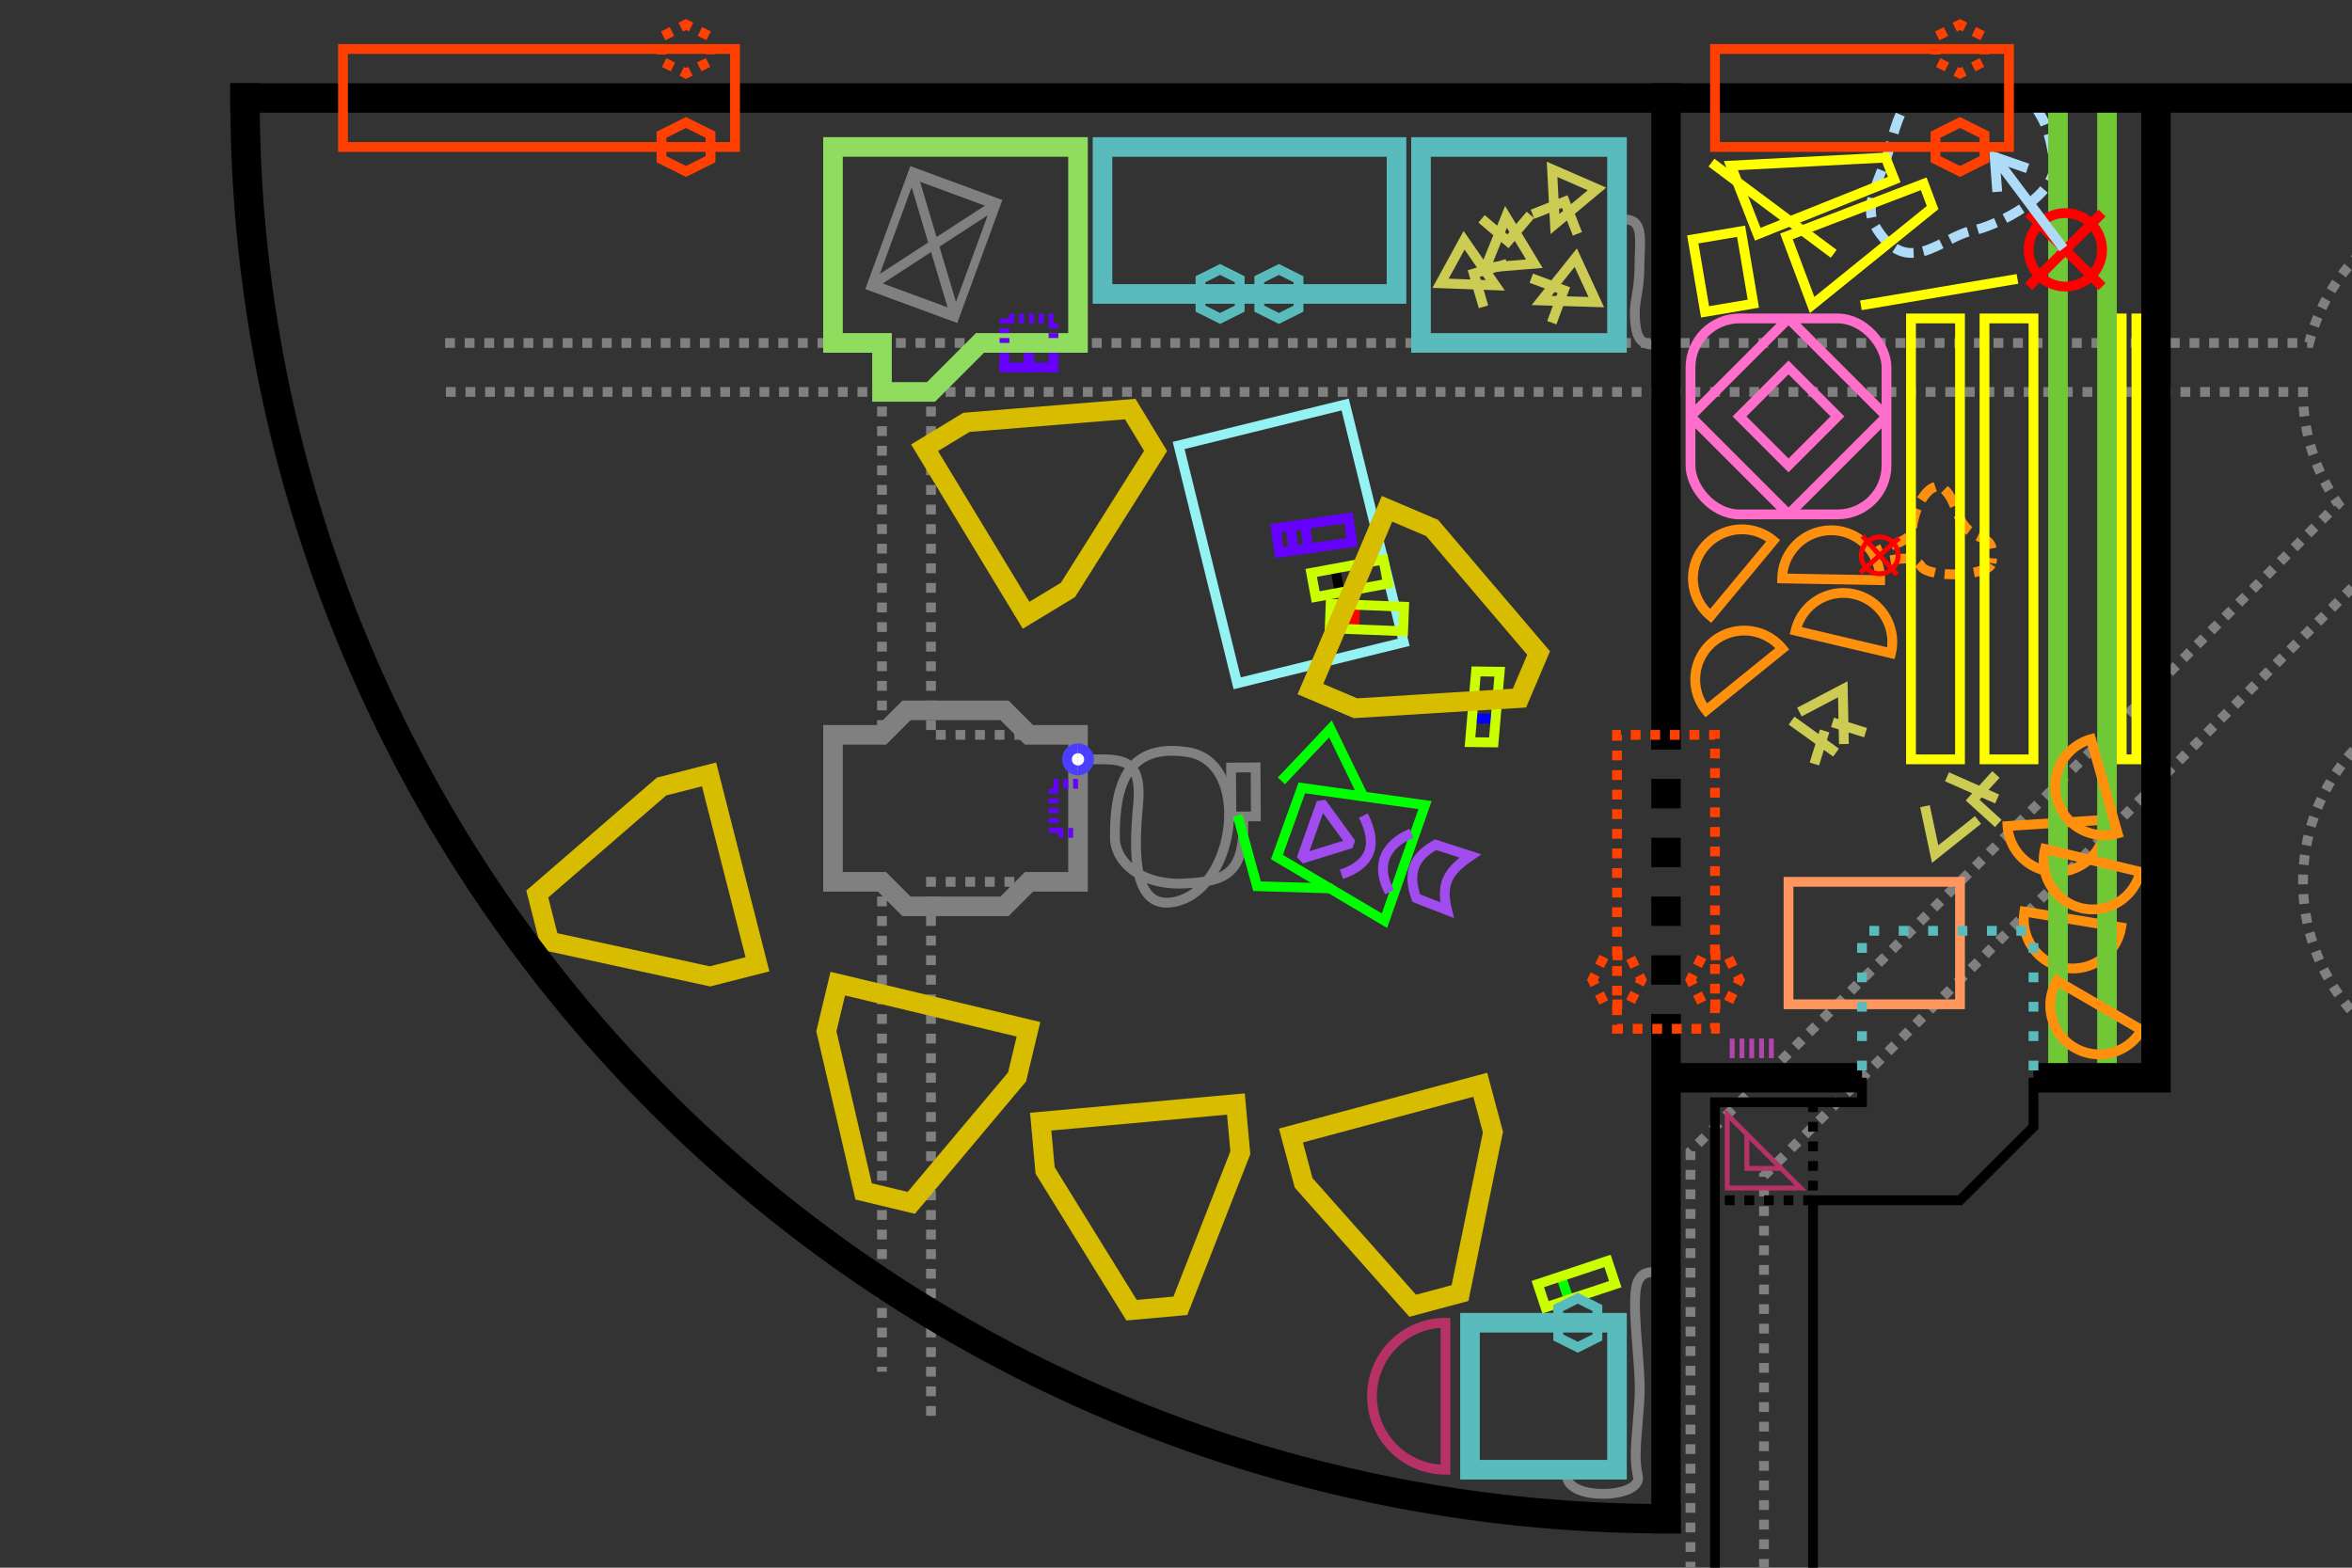 <?xml version="1.0" encoding="UTF-8" standalone="no"?>
<!-- Created with Inkscape (http://www.inkscape.org/) -->

<svg
   xmlns:dc="http://purl.org/dc/elements/1.1/"
   xmlns:cc="http://creativecommons.org/ns#"
   xmlns:rdf="http://www.w3.org/1999/02/22-rdf-syntax-ns#"
   xmlns:svg="http://www.w3.org/2000/svg"
   xmlns="http://www.w3.org/2000/svg"
   xmlns:xlink="http://www.w3.org/1999/xlink"
   xmlns:sodipodi="http://sodipodi.sourceforge.net/DTD/sodipodi-0.dtd"
   xmlns:inkscape="http://www.inkscape.org/namespaces/inkscape"
   width="480"
   height="320"
   id="svg2"
   version="1.1"
   inkscape:version="0.48.0 r9654"
   sodipodi:docname="itnas379.svg"
   inkscape:export-xdpi="90"
   inkscape:export-ydpi="90"
   inkscape:export-filename="itnas379.png">
  <rect width="100%" height="100%" fill="#333333" stroke="none"/>
  <defs
     id="defs4">
    <marker
       inkscape:stockid="Arrow1Mend"
       orient="auto"
       refY="0.0"
       refX="0.0"
       id="Arrow1Mend"
       style="overflow:visible;">
      <path
         id="path4078"
         d="M 0.0,0.0 L 5.0,-5.0 L -12.5,0.0 L 5.0,5.0 L 0.0,0.0 z "
         style="fill-rule:evenodd;stroke:#000000;stroke-width:1.0pt;marker-start:none;"
         transform="scale(0.4) rotate(180) translate(10,0)" />
    </marker>
    <marker
       inkscape:stockid="Arrow2Mstart"
       orient="auto"
       refY="0.0"
       refX="0.0"
       id="Arrow2Mstart"
       style="overflow:visible">
      <path
         id="path4093"
         style="font-size:12.0;fill-rule:evenodd;stroke-width:0.625;stroke-linejoin:round"
         d="M 8.719,4.034 L -2.207,0.016 L 8.719,-4.002 C 6.973,-1.63 6.983,1.616 8.719,4.034 z "
         transform="scale(0.6) translate(0,0)" />
    </marker>
    <inkscape:perspective
       sodipodi:type="inkscape:persp3d"
       inkscape:vp_x="0 : 160 : 1"
       inkscape:vp_y="0 : 1000 : 0"
       inkscape:vp_z="480 : 160 : 1"
       inkscape:persp3d-origin="240 : 106.66667 : 1"
       id="perspective8" />
    <clipPath
       clipPathUnits="userSpaceOnUse"
       id="clipPath7409">
      <rect
         style="color:#000000;fill:none;stroke:#000000;stroke-width:1;stroke-linecap:butt;stroke-linejoin:miter;stroke-miterlimit:4;stroke-opacity:1;stroke-dasharray:none;stroke-dashoffset:0;marker:none;visibility:visible;display:inline;overflow:visible;enable-background:accumulate"
         id="rect7411"
         width="240"
         height="160"
         x="0"
         y="0" />
    </clipPath>
    <clipPath
       clipPathUnits="userSpaceOnUse"
       id="clipPath5495">
      <rect
         style="color:#000000;fill:none;stroke:#000000;stroke-width:1;stroke-linecap:butt;stroke-linejoin:miter;stroke-miterlimit:4;stroke-opacity:1;stroke-dasharray:none;stroke-dashoffset:0;marker:none;visibility:visible;display:inline;overflow:visible;enable-background:accumulate"
         id="rect5497"
         width="240"
         height="160"
         x="0"
         y="0" />
    </clipPath>
    <clipPath
       clipPathUnits="userSpaceOnUse"
       id="clipPath5499">
      <rect
         style="color:#000000;fill:none;stroke:#000000;stroke-width:1;stroke-linecap:butt;stroke-linejoin:miter;stroke-miterlimit:4;stroke-opacity:1;stroke-dasharray:none;stroke-dashoffset:0;marker:none;visibility:visible;display:inline;overflow:visible;enable-background:accumulate"
         id="rect5501"
         width="240"
         height="160"
         x="0"
         y="0" />
    </clipPath>
    <clipPath
       clipPathUnits="userSpaceOnUse"
       id="clipPath5503">
      <rect
         style="color:#000000;fill:none;stroke:#000000;stroke-width:1;stroke-linecap:butt;stroke-linejoin:miter;stroke-miterlimit:4;stroke-opacity:1;stroke-dasharray:none;stroke-dashoffset:0;marker:none;visibility:visible;display:inline;overflow:visible;enable-background:accumulate"
         id="rect5505"
         width="240"
         height="160"
         x="0"
         y="0" />
    </clipPath>
    <clipPath
       clipPathUnits="userSpaceOnUse"
       id="clipPath6946">
      <rect
         style="color:#000000;fill:none;stroke:#000000;stroke-width:1;stroke-linecap:butt;stroke-linejoin:miter;stroke-miterlimit:4;stroke-opacity:1;stroke-dasharray:none;stroke-dashoffset:0;marker:none;visibility:visible;display:inline;overflow:visible;enable-background:accumulate"
         id="rect6948"
         width="20"
         height="10"
         x="175"
         y="-130"
         transform="matrix(0,1,-1,0,0,0)" />
    </clipPath>
  </defs>
  <sodipodi:namedview
     id="base"
     pagecolor="#ffffff"
     bordercolor="#666666"
     borderopacity="1.0"
     inkscape:pageopacity="1"
     inkscape:pageshadow="2"
     inkscape:zoom="1"
     inkscape:cx="244.95567"
     inkscape:cy="138.64824"
     inkscape:document-units="px"
     inkscape:current-layer="layer1"
     showgrid="true"
     inkscape:snap-nodes="true"
     inkscape:snap-global="false"
     inkscape:snap-grids="true"
     showguides="true"
     inkscape:window-width="1030"
     inkscape:window-height="774"
     inkscape:window-x="-4"
     inkscape:window-y="380"
     inkscape:window-maximized="1"
     inkscape:object-nodes="false"
     inkscape:object-paths="false"
     inkscape:snap-intersection-paths="false">
    <inkscape:grid
       empspacing="5"
       visible="true"
       enabled="true"
       snapvisiblegridlinesonly="true"
       type="xygrid"
       id="grid2816" />
  </sodipodi:namedview>
  <g
     inkscape:groupmode="layer"
     id="layer3"
     inkscape:label="Floor"
     style="display:inline"
     sodipodi:insensitive="true">
    <path
       style="color:#000000;fill:none;stroke:#808080;stroke-width:2;stroke-linecap:butt;stroke-linejoin:miter;stroke-miterlimit:4;stroke-opacity:1;stroke-dasharray:2, 2;stroke-dashoffset:3;marker:none;visibility:visible;display:inline;overflow:visible;enable-background:accumulate"
       d="m 90,80 90,0 0,70 -10,0 0,30 10,0 0,100 m 10,10 0,-110 30,0 0,-30 -30,0 0,-70 280,0 c 0,8.488 2.647,16.369 7.156,22.844 L 345,235 l 0,105 15,0 0,-100 127.156,-127.156 c 3.842,2.675 8.182,4.707 12.844,5.906 l 0,22.5 c -17.254,4.439 -30,20.11 -30,38.75 0,18.64 12.746,34.311 30,38.75 l 0,21.25 20,0 0,-21.25 c 14.059,-3.617 25.133,-14.691 28.75,-28.75 l 22.5,0 c 3.618,14.061 14.686,25.135 28.75,28.75 l 0,21.25 20,0 0,-21.25 c 17.254,-4.439 30,-20.11 30,-38.75 0,-18.64 -12.746,-34.311 -30,-38.75 l 0,-22.5 C 637.254,114.311 650,98.64 650,80 650,57.909 632.091,40 610,40 591.36,40 575.689,52.746 571.25,70 l -22.5,0 C 545.135,55.936 534.061,44.868 520,41.25 l 0,-101.25 110,0 20,0 0,-20 -20,0 -500,0 0,20 370,0 0,101.25 C 485.941,44.867 474.867,55.941 471.25,70 L 90,70 m 458.75,20 22.5,0 c 3.617,14.059 14.691,25.133 28.75,28.75 l 0,22.5 c -14.059,3.617 -25.133,14.691 -28.75,28.75 l -22.5,0 C 545.133,155.941 534.059,144.867 520,141.25 l 0,-22.5 c 14.061,-3.618 25.135,-14.686 28.75,-28.75 z"
       id="rect3848"
       inkscape:connector-curvature="0"
       sodipodi:nodetypes="ccccccccccccccccccccccsccccccccccsccssccccccccccccccccccccccc" />
    <path
       style="color:#000000;fill:none;stroke:#addbf8;stroke-width:2;stroke-linecap:butt;stroke-linejoin:miter;stroke-miterlimit:4;stroke-opacity:1;stroke-dasharray:4, 2;stroke-dashoffset:3.2;marker:none;visibility:visible;display:inline;overflow:visible;enable-background:accumulate"
       d="m 414.208,19.444 c 2.023,4.595 3.696,4.458 4.983,13.558 0.96,6.794 -11.41,13.041 -16.754,14.102 -6.19,1.23 -13.279,10.18 -19.827,-1.076 -2.143,-3.683 0.495,-8.535 2.387,-13.841 1.338,-3.753 1.548,-7.538 5.039,-12.871"
       id="path3850"
       inkscape:connector-curvature="0"
       sodipodi:nodetypes="cssssc" />
    <path
       style="color:#000000;fill:none;stroke:#ff900d;stroke-width:2;stroke-linecap:butt;stroke-linejoin:miter;stroke-miterlimit:4;stroke-opacity:1;stroke-dasharray:4, 2;stroke-dashoffset:3;marker:none;visibility:visible;display:inline;overflow:visible;enable-background:accumulate"
       d="m 406.437,114.949 c 1.165,-7.465 -4.319,-2.908 -7.003,-10.374 -2.358,-6.557 -4.788,-6.311 -7.119,-2.862 -0.85,1.258 -1.854,3.539 -2.079,6.234 -0.314,3.748 -8.179,3.143 -7.535,5.94 0.526,2.283 7.068,-1.974 9.354,1.678 1.615,2.58 13.973,2.008 14.382,-0.616 z"
       id="path3858"
       inkscape:connector-curvature="0"
       sodipodi:nodetypes="sssssss" />
    <g
       transform="translate(200,60)"
       style="display:inline"
       id="g6373">
      <path
         sodipodi:nodetypes="cccc"
         inkscape:connector-curvature="0"
         id="rect3480"
         d="m 152.5,167.5 15,15 -15,0 z"
         style="color:#000000;fill:none;stroke:#b63266;stroke-width:1;stroke-linecap:square;stroke-linejoin:miter;stroke-miterlimit:4;stroke-opacity:1;stroke-dasharray:none;stroke-dashoffset:0;marker:none;visibility:visible;display:inline;overflow:visible;enable-background:accumulate" />
      <path
         sodipodi:nodetypes="ccc"
         inkscape:connector-curvature="0"
         id="rect3482"
         d="m 163.5,178.5 -7,0 0,-7"
         style="color:#000000;fill:none;stroke:#b63266;stroke-width:1;stroke-linecap:butt;stroke-linejoin:miter;stroke-miterlimit:4;stroke-opacity:1;stroke-dasharray:none;stroke-dashoffset:0;marker:none;visibility:visible;display:inline;overflow:visible;enable-background:accumulate" />
    </g>
  </g>
  <g
     inkscape:label="Layer 1"
     inkscape:groupmode="layer"
     id="layer1"
     style="display:inline">
    <rect
       style="color:#000000;fill:none;stroke:#ff965d;stroke-width:2;stroke-linecap:butt;stroke-linejoin:miter;stroke-miterlimit:4;stroke-opacity:1;stroke-dasharray:none;stroke-dashoffset:0;marker:none;visibility:visible;display:inline;overflow:visible;enable-background:accumulate"
       id="rect5551"
       width="35"
       height="25"
       x="365"
       y="180" />
    <rect
       style="color:#000000;fill:none;stroke:#94f2f3;stroke-width:2;stroke-linecap:butt;stroke-linejoin:miter;stroke-miterlimit:4;stroke-opacity:1;stroke-dasharray:none;stroke-dashoffset:0;marker:none;visibility:visible;display:inline;overflow:visible;enable-background:accumulate"
       id="rect3256"
       width="50"
       height="35"
       x="145.786"
       y="-246.84"
       transform="matrix(0.239,0.971,-0.971,0.239,0,0)" />
    <path
       inkscape:connector-curvature="0"
       style="color:#000000;fill:none;stroke:#808080;stroke-width:2;stroke-linecap:butt;stroke-linejoin:miter;stroke-miterlimit:4;stroke-opacity:1;stroke-dasharray:none;stroke-dashoffset:0;marker:none;visibility:visible;display:inline;overflow:visible;enable-background:accumulate"
       d="m 220,155 c 1.976,0 3.182,0 5,0 5.435,0 8.029,1.349 7.25,9.5 -0.857,8.966 -1.292,21.984 8.076,19.445 12.064,-3.27 15.044,-28.445 2.054,-30.425 -11.823,-1.802 -14.928,5.899 -14.851,17.407 0.034,5.067 5.385,9.933 14.478,9.402 7.738,-0.452 12.02,-1.691 11.742,-12.829"
       id="path3505"
       sodipodi:nodetypes="cssssssc" />
    <path
       sodipodi:type="arc"
       style="color:#000000;fill:none;stroke:#ff900d;stroke-width:2;stroke-linecap:butt;stroke-linejoin:miter;stroke-miterlimit:4;stroke-opacity:1;stroke-dasharray:none;stroke-dashoffset:0;marker:none;visibility:visible;display:inline;overflow:visible;enable-background:accumulate"
       id="path3050"
       sodipodi:cx="220"
       sodipodi:cy="345"
       sodipodi:rx="10"
       sodipodi:ry="10"
       d="m 220,355 a 10,10 0 1 1 0,-20 l 0,10 z"
       sodipodi:start="1.5707963"
       sodipodi:end="4.712389"
       transform="matrix(0.161,-0.987,0.987,0.161,47.08,349.282)" />
    <path
       sodipodi:type="arc"
       style="color:#000000;fill:none;stroke:#ff900d;stroke-width:2;stroke-linecap:butt;stroke-linejoin:miter;stroke-miterlimit:4;stroke-opacity:1;stroke-dasharray:none;stroke-dashoffset:0;marker:none;visibility:visible;display:inline;overflow:visible;enable-background:accumulate"
       id="path3048"
       sodipodi:cx="220"
       sodipodi:cy="345"
       sodipodi:rx="10"
       sodipodi:ry="10"
       d="m 220,355 a 10,10 0 1 1 0,-20 l 0,10 z"
       sodipodi:start="1.5707963"
       sodipodi:end="4.712389"
       transform="matrix(-0.064,-0.998,0.998,-0.064,89.45,409.615)" />
    <g
       transform="translate(-625,-1415)"
       id="g9009">
      <rect
         ry="10"
         y="1480"
         x="970"
         height="40"
         width="40"
         id="rect8970"
         style="color:#000000;fill:none;stroke:#ff6ecb;stroke-width:2;stroke-linecap:butt;stroke-linejoin:miter;stroke-miterlimit:4;stroke-opacity:1;stroke-dasharray:none;stroke-dashoffset:0;marker:none;visibility:visible;display:inline;overflow:visible;enable-background:accumulate" />
      <path
         inkscape:connector-curvature="0"
         id="path8972"
         d="m 990,1480 20,20 -20,20 -20,-20 z"
         style="color:#000000;fill:none;stroke:#ff6ecb;stroke-width:2;stroke-linecap:butt;stroke-linejoin:bevel;stroke-miterlimit:4;stroke-opacity:1;stroke-dasharray:none;stroke-dashoffset:0;marker:none;visibility:visible;display:inline;overflow:visible;enable-background:accumulate" />
      <path
         style="color:#000000;fill:none;stroke:#ff6ecb;stroke-width:2;stroke-linecap:butt;stroke-linejoin:miter;stroke-miterlimit:4;stroke-opacity:1;stroke-dasharray:none;stroke-dashoffset:0;marker:none;visibility:visible;display:inline;overflow:visible;enable-background:accumulate"
         d="m 990,1490 10,10 -10,10 -10,-10 z"
         id="path9026"
         inkscape:connector-curvature="0"
         sodipodi:nodetypes="ccccc" />
    </g>
    <path
       style="color:#000000;fill:none;stroke:#71c837;stroke-width:4;stroke-linecap:butt;stroke-linejoin:miter;stroke-miterlimit:4;stroke-opacity:1;stroke-dasharray:none;stroke-dashoffset:0;marker:none;visibility:visible;display:inline;overflow:visible;enable-background:accumulate"
       d="M 420,220 420,20"
       id="path3957"
       inkscape:connector-curvature="0" />
    <path
       inkscape:connector-curvature="0"
       id="path3967"
       d="M 430,220 430,20"
       style="color:#000000;fill:none;stroke:#71c837;stroke-width:4;stroke-linecap:butt;stroke-linejoin:miter;stroke-miterlimit:4;stroke-opacity:1;stroke-dasharray:none;stroke-dashoffset:0;marker:none;visibility:visible;display:inline;overflow:visible;enable-background:accumulate" />
    <g
       id="use4779"
       transform="translate(240,-10)">
      <path
         style="color:#000000;fill:none;stroke:#ffff00;stroke-width:2;stroke-linecap:square;stroke-linejoin:miter;stroke-miterlimit:4;stroke-opacity:1;stroke-dashoffset:0;marker:none;visibility:visible;display:inline;overflow:visible;enable-background:accumulate"
         d="m 196,75 0,90 -3,0 0,-90"
         id="rect3035"
         inkscape:connector-curvature="0"
         sodipodi:nodetypes="cccc" />
    </g>
    <g
       id="g3638"
       transform="matrix(0.5,0,0,0.5,219,-367.681)">
      <path
         inkscape:connector-curvature="0"
         d="m 420,822.362 -30,30 m 0,-30 30,30"
         style="fill:none;stroke:#ff0000;stroke-width:4;stroke-linecap:butt;stroke-linejoin:miter;stroke-miterlimit:4;stroke-opacity:1;stroke-dasharray:none"
         id="path3633" />
      <path
         transform="translate(0,732.362)"
         d="m 420,105 c 0,8.284 -6.716,15 -15,15 -8.284,0 -15,-6.716 -15,-15 0,-8.284 6.716,-15 15,-15 8.284,0 15,6.716 15,15 z"
         sodipodi:ry="15"
         sodipodi:rx="15"
         sodipodi:cy="105"
         sodipodi:cx="405"
         id="path3636"
         style="color:#000000;fill:none;stroke:#ff0000;stroke-width:4;stroke-linecap:butt;stroke-linejoin:miter;stroke-miterlimit:4;stroke-opacity:1;stroke-dasharray:none;stroke-dashoffset:0;marker:none;visibility:visible;display:inline;overflow:visible;enable-background:accumulate"
         sodipodi:type="arc" />
    </g>
    <path
       style="color:#000000;fill:none;stroke:#addbf8;stroke-width:2;stroke-linecap:butt;stroke-linejoin:miter;stroke-miterlimit:4;stroke-opacity:1;stroke-dasharray:none;stroke-dashoffset:0;marker:none;visibility:visible;display:inline;overflow:visible;enable-background:accumulate"
       d="M 421.085,50.704 406.871,31.739"
       id="path4279-48"
       inkscape:connector-curvature="0" />
    <path
       style="color:#000000;fill:none;stroke:#addbf8;stroke-width:2;stroke-linecap:butt;stroke-linejoin:miter;stroke-miterlimit:4;stroke-opacity:1;stroke-dasharray:none;stroke-dashoffset:0;marker:none;visibility:visible;display:inline;overflow:visible;enable-background:accumulate"
       d="m 413.796,34.366 -6.725,-2.334 0.534,7.129"
       id="path3945"
       inkscape:connector-curvature="0" />
    <path
       style="color:#000000;fill:none;stroke:#ffff00;stroke-width:2;stroke-linecap:butt;stroke-linejoin:miter;stroke-miterlimit:4;stroke-opacity:1;stroke-dasharray:none;stroke-dashoffset:0;marker:none;visibility:visible;display:inline;overflow:visible;enable-background:accumulate"
       d="m 411.728,56.926 -31.956,5.398"
       id="path3051"
       inkscape:connector-curvature="0"
       sodipodi:nodetypes="cc" />
    <path
       style="color:#000000;fill:none;stroke:#ffff00;stroke-width:2;stroke-linecap:butt;stroke-linejoin:miter;stroke-miterlimit:4;stroke-opacity:1;stroke-dasharray:none;stroke-dashoffset:0;marker:none;visibility:visible;display:inline;overflow:visible;enable-background:accumulate"
       d="m 349.275,33.193 24.95,18.615"
       id="path3053"
       inkscape:connector-curvature="0"
       sodipodi:nodetypes="cc" />
    <path
       style="color:#000000;fill:none;stroke:#ffff00;stroke-width:2;stroke-linecap:butt;stroke-linejoin:miter;stroke-miterlimit:4;stroke-opacity:1;stroke-dasharray:none;stroke-dashoffset:0;marker:none;visibility:visible;display:inline;overflow:visible;enable-background:accumulate"
       d="m 392.59,37.514 1.819,4.853 -24.584,19.89 -5.249,-14.008 z"
       id="path3977"
       inkscape:connector-curvature="0"
       sodipodi:nodetypes="ccccc" />
    <path
       style="color:#000000;fill:none;stroke:#ffff00;stroke-width:2;stroke-linecap:butt;stroke-linejoin:miter;stroke-miterlimit:4;stroke-opacity:1;stroke-dasharray:none;stroke-dashoffset:0;marker:none;visibility:visible;display:inline;overflow:visible;enable-background:accumulate"
       d="m 358.727,47.811 -5.49,-14.004 31.58,-1.64 1.758,4.485 z"
       id="path7422"
       inkscape:connector-curvature="0"
       sodipodi:nodetypes="ccccc" />
    <path
       style="color:#000000;fill:none;stroke:#ffff00;stroke-width:2;stroke-linecap:butt;stroke-linejoin:miter;stroke-miterlimit:4;stroke-opacity:1;stroke-dasharray:none;stroke-dashoffset:0;marker:none;visibility:visible;display:inline;overflow:visible;enable-background:accumulate"
       d="m 347.966,63.659 9.86,-1.67 -2.505,-14.789 -9.86,1.67 z"
       id="path3979"
       inkscape:connector-curvature="0" />
    <rect
       style="color:#000000;fill:none;stroke:#59bbbc;stroke-width:4;stroke-linecap:butt;stroke-linejoin:miter;stroke-miterlimit:4;stroke-opacity:1;stroke-dasharray:none;stroke-dashoffset:0;marker:none;visibility:visible;display:inline;overflow:visible;enable-background:accumulate"
       id="rect3965"
       width="60"
       height="30"
       x="225"
       y="30" />
    <path
       sodipodi:nodetypes="cssc"
       inkscape:connector-curvature="0"
       id="path3312"
       d="m 340,70 c -2.854,0.601 -5.55,0.883 -6.134,-3.094 -0.79,-5.383 0.684,-6.202 0.713,-12.583 C 334.604,48.757 335.884,43.763 330,45"
       style="color:#000000;fill:none;stroke:#808080;stroke-width:2;stroke-linecap:butt;stroke-linejoin:miter;stroke-miterlimit:4;stroke-opacity:1;stroke-dasharray:none;stroke-dashoffset:0;marker:none;visibility:visible;display:inline;overflow:visible;enable-background:accumulate" />
    <rect
       y="30"
       x="290"
       height="40"
       width="40"
       id="rect3299"
       style="color:#000000;fill:none;stroke:#59bbbc;stroke-width:4;stroke-linecap:butt;stroke-linejoin:miter;stroke-miterlimit:4;stroke-opacity:1;stroke-dasharray:none;stroke-dashoffset:0;marker:none;visibility:visible;display:inline;overflow:visible;enable-background:accumulate" />
    <path
       sodipodi:type="arc"
       style="color:#000000;fill:none;stroke:#ff900d;stroke-width:2;stroke-linecap:butt;stroke-linejoin:miter;stroke-miterlimit:4;stroke-opacity:1;stroke-dasharray:none;stroke-dashoffset:0;marker:none;visibility:visible;display:inline;overflow:visible;enable-background:accumulate"
       id="path4738-1"
       sodipodi:cx="220"
       sodipodi:cy="345"
       sodipodi:rx="10"
       sodipodi:ry="10"
       d="m 220,355 a 10,10 0 1 1 0,-20 l 0,10 z"
       sodipodi:start="1.5707963"
       sodipodi:end="4.712389"
       transform="matrix(-0.018,1,-1,-0.018,722.669,-95.541)" />
    <path
       sodipodi:type="arc"
       style="color:#000000;fill:none;stroke:#ff900d;stroke-width:2;stroke-linecap:butt;stroke-linejoin:miter;stroke-miterlimit:4;stroke-opacity:1;stroke-dasharray:none;stroke-dashoffset:0;marker:none;visibility:visible;display:inline;overflow:visible;enable-background:accumulate"
       id="path4724"
       sodipodi:cx="220"
       sodipodi:cy="345"
       sodipodi:rx="10"
       sodipodi:ry="10"
       d="m 220,355 a 10,10 0 1 1 0,-20 l 0,10 z"
       sodipodi:start="1.5707963"
       sodipodi:end="4.712389"
       transform="matrix(0.629,0.777,-0.777,0.629,485.651,-249.229)" />
    <path
       sodipodi:type="arc"
       style="color:#000000;fill:none;stroke:#ff900d;stroke-width:2;stroke-linecap:butt;stroke-linejoin:miter;stroke-miterlimit:4;stroke-opacity:1;stroke-dasharray:none;stroke-dashoffset:0;marker:none;visibility:visible;display:inline;overflow:visible;enable-background:accumulate"
       id="path4738"
       sodipodi:cx="220"
       sodipodi:cy="345"
       sodipodi:rx="10"
       sodipodi:ry="10"
       d="m 220,355 a 10,10 0 1 1 0,-20 l 0,10 z"
       sodipodi:start="1.5707963"
       sodipodi:end="4.712389"
       transform="matrix(-0.23,0.973,-0.973,-0.23,762.468,-3.679)" />
    <g
       style="display:inline"
       id="g4773"
       transform="translate(165,-145)">
      <rect
         y="210"
         x="225"
         height="90"
         width="10"
         id="rect3976"
         style="color:#000000;fill:none;stroke:#ffff00;stroke-width:2;stroke-linecap:butt;stroke-linejoin:miter;stroke-miterlimit:4;stroke-opacity:1;stroke-dasharray:none;stroke-dashoffset:0;marker:none;visibility:visible;display:inline;overflow:visible;enable-background:accumulate" />
    </g>
    <use
       style="display:inline"
       x="0"
       y="0"
       xlink:href="#g4773"
       id="use4777"
       transform="translate(15,0)"
       width="480"
       height="320" />
    <path
       sodipodi:type="arc"
       style="color:#000000;fill:none;stroke:#ff900d;stroke-width:2;stroke-linecap:butt;stroke-linejoin:miter;stroke-miterlimit:4;stroke-opacity:1;stroke-dasharray:none;stroke-dashoffset:0;marker:none;visibility:visible;display:inline;overflow:visible;enable-background:accumulate"
       id="path3195"
       sodipodi:cx="220"
       sodipodi:cy="345"
       sodipodi:rx="10"
       sodipodi:ry="10"
       d="m 220,355 a 10,10 0 1 1 0,-20 l 0,10 z"
       sodipodi:start="1.5707963"
       sodipodi:end="4.712389"
       transform="matrix(0.769,0.639,-0.639,0.769,406.773,-287.834)" />
    <g
       transform="matrix(0.25,0.014,-0.014,0.25,294.09,-101.653)"
       id="g3220"
       style="stroke-width:4;stroke-miterlimit:4;stroke-dasharray:none;display:inline">
      <path
         id="path3222"
         style="fill:none;stroke:#ff0000;stroke-width:4;stroke-linecap:butt;stroke-linejoin:miter;stroke-miterlimit:4;stroke-opacity:1;stroke-dasharray:none"
         d="m 420,822.362 -30,30 m 0,-30 30,30"
         inkscape:connector-curvature="0" />
      <path
         sodipodi:type="arc"
         style="color:#000000;fill:none;stroke:#ff0000;stroke-width:4;stroke-linecap:butt;stroke-linejoin:miter;stroke-miterlimit:4;stroke-opacity:1;stroke-dasharray:none;stroke-dashoffset:0;marker:none;visibility:visible;display:inline;overflow:visible;enable-background:accumulate"
         id="path3224"
         sodipodi:cx="405"
         sodipodi:cy="105"
         sodipodi:rx="15"
         sodipodi:ry="15"
         d="m 420,105 c 0,8.284 -6.716,15 -15,15 -8.284,0 -15,-6.716 -15,-15 0,-8.284 6.716,-15 15,-15 8.284,0 15,6.716 15,15 z"
         transform="translate(0,732.362)" />
    </g>
    <path
       transform="matrix(0.962,-0.272,0.272,0.962,123.97,-111.553)"
       sodipodi:end="4.712389"
       sodipodi:start="1.5707963"
       d="m 220,355 a 10,10 0 1 1 0,-20 l 0,10 z"
       sodipodi:ry="10"
       sodipodi:rx="10"
       sodipodi:cy="345"
       sodipodi:cx="220"
       id="path4736"
       style="color:#000000;fill:none;stroke:#ff900d;stroke-width:2;stroke-linecap:butt;stroke-linejoin:miter;stroke-miterlimit:4;stroke-opacity:1;stroke-dasharray:none;stroke-dashoffset:0;marker:none;visibility:visible;display:inline;overflow:visible;enable-background:accumulate"
       sodipodi:type="arc" />
    <path
       transform="matrix(0.234,-0.972,0.972,0.234,40.248,308.738)"
       sodipodi:end="4.712389"
       sodipodi:start="1.5707963"
       d="m 220,355 a 10,10 0 1 1 0,-20 l 0,10 z"
       sodipodi:ry="10"
       sodipodi:rx="10"
       sodipodi:cy="345"
       sodipodi:cx="220"
       id="path4734"
       style="color:#000000;fill:none;stroke:#ff900d;stroke-width:2;stroke-linecap:butt;stroke-linejoin:miter;stroke-miterlimit:4;stroke-opacity:1;stroke-dasharray:none;stroke-dashoffset:0;marker:none;visibility:visible;display:inline;overflow:visible;enable-background:accumulate"
       sodipodi:type="arc" />
    <path
       transform="matrix(0.503,-0.864,0.864,0.503,19.676,221.766)"
       sodipodi:end="4.712389"
       sodipodi:start="1.5707963"
       d="m 220,355 a 10,10 0 1 1 0,-20 l 0,10 z"
       sodipodi:ry="10"
       sodipodi:rx="10"
       sodipodi:cy="345"
       sodipodi:cx="220"
       id="path3052"
       style="color:#000000;fill:none;stroke:#ff900d;stroke-width:2;stroke-linecap:butt;stroke-linejoin:miter;stroke-miterlimit:4;stroke-opacity:1;stroke-dasharray:none;stroke-dashoffset:0;marker:none;visibility:visible;display:inline;overflow:visible;enable-background:accumulate"
       sodipodi:type="arc" />
    <g
       transform="matrix(0,-1,1,0,25,200)"
       id="g4650"
       style="stroke:#6600ff;stroke-width:1;display:inline"
       clip-path="url(#clipPath6946)">
      <rect
         y="180"
         x="125"
         height="5"
         width="10"
         id="rect4631"
         style="color:#000000;fill:none;stroke:#6600ff;stroke-width:2;stroke-linecap:butt;stroke-linejoin:miter;stroke-miterlimit:4;stroke-opacity:1;stroke-dasharray:none;stroke-dashoffset:0;marker:none;visibility:visible;display:inline;overflow:visible;enable-background:accumulate" />
      <rect
         y="185"
         x="125"
         height="5"
         width="10"
         id="rect4633"
         style="color:#000000;fill:none;stroke:#6600ff;stroke-width:2;stroke-linecap:butt;stroke-linejoin:miter;stroke-miterlimit:4;stroke-opacity:1;stroke-dasharray:none;stroke-dashoffset:0;marker:none;visibility:visible;display:inline;overflow:visible;enable-background:accumulate" />
    </g>
    <path
       style="color:#000000;fill:none;stroke:#8fdc5e;stroke-width:4;stroke-linecap:butt;stroke-linejoin:miter;stroke-miterlimit:4;stroke-opacity:1;stroke-dasharray:none;stroke-dashoffset:0;marker:none;visibility:visible;display:inline;overflow:visible;enable-background:accumulate"
       d="m 170,70 0,-40 50,0 0,40 -20,0 -10,10 -10,0 0,-10 z"
       id="rect3172"
       inkscape:connector-curvature="0"
       sodipodi:nodetypes="ccccccccc" />
    <path
       style="color:#000000;fill:none;stroke:#808080;stroke-width:4;stroke-linecap:butt;stroke-linejoin:miter;stroke-miterlimit:4;stroke-opacity:1;stroke-dasharray:none;stroke-dashoffset:0;marker:none;visibility:visible;display:inline;overflow:visible;enable-background:accumulate"
       d="m 220,150 -10,0 -5,-5 -20,0 -5,5 -10,0 0,30 10,0 5,5 20,0 5,-5 10,0 z"
       id="path3962"
       inkscape:connector-curvature="0"
       sodipodi:nodetypes="ccccccccccccc" />
    <path
       sodipodi:type="arc"
       style="color:#000000;fill:#ffffff;stroke:#4a3fff;stroke-width:2;stroke-linecap:butt;stroke-linejoin:miter;stroke-miterlimit:4;stroke-opacity:1;stroke-dasharray:none;stroke-dashoffset:0;marker:none;visibility:visible;display:inline;overflow:visible;enable-background:accumulate"
       id="path6223"
       sodipodi:cx="66.75"
       sodipodi:cy="48.75"
       sodipodi:rx="2.25"
       sodipodi:ry="2.25"
       d="m 66.75,46.5 a 2.25,2.25 0 0 1 0,4.5"
       transform="translate(153.25,106.25)"
       sodipodi:start="4.712389"
       sodipodi:end="7.8539816"
       sodipodi:open="true" />
    <path
       style="color:#000000;fill:none;stroke:#6600ff;stroke-width:2;stroke-linecap:butt;stroke-linejoin:miter;stroke-miterlimit:4;stroke-opacity:1;stroke-dasharray:1, 1;stroke-dashoffset:0;marker:none;visibility:visible;display:inline;overflow:visible;enable-background:accumulate"
       d="m 220,160 -5,0 0,10 5,0"
       id="path3982"
       inkscape:connector-curvature="0" />
    <path
       style="color:#000000;fill:none;stroke:#6600ff;stroke-width:2;stroke-linecap:butt;stroke-linejoin:miter;stroke-miterlimit:4;stroke-opacity:1;stroke-dasharray:1, 1;stroke-dashoffset:0;marker:none;visibility:visible;display:inline;overflow:visible;enable-background:accumulate"
       d="m 205,70 0,-5 10,0 0,5"
       id="path3984"
       inkscape:connector-curvature="0" />
    <path
       style="color:#000000;fill:none;stroke:#d8bc00;stroke-width:4;stroke-linecap:butt;stroke-linejoin:miter;stroke-miterlimit:4;stroke-opacity:1;stroke-dasharray:none;stroke-dashoffset:0;marker:none;visibility:visible;display:inline;overflow:visible;enable-background:accumulate"
       d="m 280,400 0,-40 -10,0 -30,15 0,10 30,15 z"
       id="path4061"
       inkscape:connector-curvature="0"
       sodipodi:nodetypes="ccccccc" />
    <use
       style="display:inline"
       x="0"
       y="0"
       xlink:href="#path4061"
       id="use4108"
       transform="matrix(-0.855,0.518,0.518,0.855,241.605,-361.449)"
       width="480"
       height="320" />
    <rect
       style="color:#000000;fill:none;stroke:#808080;stroke-width:2;stroke-linecap:butt;stroke-linejoin:miter;stroke-miterlimit:4;stroke-opacity:1;stroke-dasharray:none;stroke-dashoffset:0;marker:none;visibility:visible;display:inline;overflow:visible;enable-background:accumulate"
       id="rect4062"
       width="10"
       height="5"
       x="158.176"
       y="250.292"
       transform="matrix(0.006,1,1,-0.006,0,0)" />
    <g
       transform="matrix(0.983,-0.182,0.182,0.983,-739.548,-1368.634)"
       style="color:#000000;fill:none;stroke:#6600ff;stroke-width:2;stroke-linecap:butt;stroke-linejoin:miter;stroke-miterlimit:4;stroke-opacity:1;stroke-dasharray:none;stroke-dashoffset:0;marker:none;visibility:visible;display:inline;overflow:visible;enable-background:accumulate"
       id="g5971">
      <path
         sodipodi:nodetypes="cc"
         style="color:#000000;fill:none;stroke:#000000;stroke-width:2;stroke-linecap:butt;stroke-linejoin:miter;stroke-miterlimit:4;stroke-opacity:1;stroke-dasharray:none;stroke-dashoffset:0;marker:none;visibility:visible;display:inline;overflow:visible;enable-background:accumulate"
         d="m 725.066,1649.585 0,-5"
         id="path5975"
         inkscape:connector-curvature="0" />
      <rect
         style="color:#000000;fill:none;stroke:#c9ff00;stroke-width:2.005;stroke-linecap:butt;stroke-linejoin:miter;stroke-miterlimit:4;stroke-opacity:1;stroke-dasharray:none;stroke-dashoffset:0;marker:none;visibility:visible;display:inline;overflow:visible;enable-background:accumulate"
         id="rect5973"
         width="15"
         height="5"
         x="720.066"
         y="1644.585" />
    </g>
    <g
       id="g5987"
       style="color:#000000;fill:none;stroke:#6600ff;stroke-width:2;stroke-linecap:butt;stroke-linejoin:miter;stroke-miterlimit:4;stroke-opacity:1;stroke-dasharray:none;stroke-dashoffset:0;marker:none;visibility:visible;display:inline;overflow:visible;enable-background:accumulate"
       transform="matrix(0.999,0.039,-0.039,0.999,-383.646,-1547.759)">
      <path
         inkscape:connector-curvature="0"
         id="path5989"
         d="m 725.066,1649.585 0,-5"
         style="color:#000000;fill:none;stroke:#ff0000;stroke-width:2;stroke-linecap:butt;stroke-linejoin:miter;stroke-miterlimit:4;stroke-opacity:1;stroke-dasharray:none;stroke-dashoffset:0;marker:none;visibility:visible;display:inline;overflow:visible;enable-background:accumulate"
         sodipodi:nodetypes="cc" />
      <rect
         y="1644.585"
         x="720.066"
         height="5"
         width="15"
         id="rect5991"
         style="color:#000000;fill:none;stroke:#c9ff00;stroke-width:2.005;stroke-linecap:butt;stroke-linejoin:miter;stroke-miterlimit:4;stroke-opacity:1;stroke-dasharray:none;stroke-dashoffset:0;marker:none;visibility:visible;display:inline;overflow:visible;enable-background:accumulate" />
    </g>
    <g
       transform="matrix(0.949,-0.315,0.315,0.949,-887.551,-1071.783)"
       style="color:#000000;fill:none;stroke:#6600ff;stroke-width:2;stroke-linecap:butt;stroke-linejoin:miter;stroke-miterlimit:4;stroke-opacity:1;stroke-dasharray:none;stroke-dashoffset:0;marker:none;visibility:visible;display:inline;overflow:visible;enable-background:accumulate"
       id="g5993">
      <path
         sodipodi:nodetypes="cc"
         style="color:#000000;fill:none;stroke:#00ff00;stroke-width:2;stroke-linecap:butt;stroke-linejoin:miter;stroke-miterlimit:4;stroke-opacity:1;stroke-dasharray:none;stroke-dashoffset:0;marker:none;visibility:visible;display:inline;overflow:visible;enable-background:accumulate"
         d="m 725.066,1649.585 0,-5"
         id="path5995"
         inkscape:connector-curvature="0" />
      <rect
         style="color:#000000;fill:none;stroke:#c9ff00;stroke-width:2.005;stroke-linecap:butt;stroke-linejoin:miter;stroke-miterlimit:4;stroke-opacity:1;stroke-dasharray:none;stroke-dashoffset:0;marker:none;visibility:visible;display:inline;overflow:visible;enable-background:accumulate"
         id="rect5997"
         width="15"
         height="5"
         x="720.066"
         y="1644.585" />
    </g>
    <g
       id="g5999"
       style="color:#000000;fill:none;stroke:#6600ff;stroke-width:2.075;stroke-linecap:butt;stroke-linejoin:miter;stroke-miterlimit:4;stroke-opacity:1;stroke-dasharray:none;stroke-dashoffset:0;marker:none;visibility:visible;display:inline;overflow:visible;enable-background:accumulate"
       transform="matrix(0.083,-0.962,0.964,0.012,-1345.15,824.452)">
      <path
         inkscape:connector-curvature="0"
         id="path6001"
         d="m 725.066,1649.585 0,-5"
         style="color:#000000;fill:none;stroke:#0000ff;stroke-width:2.075;stroke-linecap:butt;stroke-linejoin:miter;stroke-miterlimit:4;stroke-opacity:1;stroke-dasharray:none;stroke-dashoffset:0;marker:none;visibility:visible;display:inline;overflow:visible;enable-background:accumulate"
         sodipodi:nodetypes="cc" />
      <rect
         y="1644.585"
         x="720.066"
         height="5"
         width="15"
         id="rect6003"
         style="color:#000000;fill:none;stroke:#c9ff00;stroke-width:2.08;stroke-linecap:butt;stroke-linejoin:miter;stroke-miterlimit:4;stroke-opacity:1;stroke-dasharray:none;stroke-dashoffset:0;marker:none;visibility:visible;display:inline;overflow:visible;enable-background:accumulate" />
    </g>
    <use
       style="display:inline"
       x="0"
       y="0"
       xlink:href="#path4061"
       id="use4110"
       transform="matrix(-0.92,-0.391,-0.391,0.92,681.43,-117.862)"
       width="480"
       height="320" />
    <use
       x="0"
       y="0"
       xlink:href="#path4061"
       id="use4145"
       transform="matrix(0.969,-0.247,0.247,0.969,-215.537,-121.607)"
       width="480"
       height="320" />
    <use
       x="0"
       y="0"
       xlink:href="#path4061"
       id="use4147"
       transform="matrix(-0.259,-0.966,0.966,-0.259,-11.786,595.502)"
       width="480"
       height="320" />
    <use
       x="0"
       y="0"
       xlink:href="#path4061"
       id="use4149"
       transform="matrix(0.233,-0.973,0.973,0.233,-244.546,389.341)"
       width="480"
       height="320" />
    <use
       x="0"
       y="0"
       xlink:href="#path4061"
       id="use4151"
       transform="matrix(-0.09,-0.996,0.996,-0.09,-120.972,540.232)"
       width="480"
       height="320" />
    <path
       style="color:#000000;fill:none;stroke:#808080;stroke-width:2;stroke-linecap:butt;stroke-linejoin:miter;stroke-miterlimit:4;stroke-opacity:1;stroke-dasharray:none;stroke-dashoffset:0;marker:none;visibility:visible;display:inline;overflow:visible;enable-background:accumulate"
       d="m 340,260 c -2.854,-0.601 -5.55,-0.883 -6.134,3.094 -0.79,5.383 1.113,16.215 0.713,22.583 -0.505,8.04 -1.257,11.362 -0.319,15.673 C 335.305,306.148 317.525,306.535 320,300"
       id="path3291"
       inkscape:connector-curvature="0"
       sodipodi:nodetypes="csssc" />
    <rect
       y="270"
       x="300"
       height="30"
       width="30"
       id="rect4153"
       style="color:#000000;fill:none;stroke:#59bbbc;stroke-width:4;stroke-linecap:butt;stroke-linejoin:miter;stroke-miterlimit:4;stroke-opacity:1;stroke-dasharray:none;stroke-dashoffset:0;marker:none;visibility:visible;display:inline;overflow:visible;enable-background:accumulate" />
    <path
       id="path3748"
       style="fill:none;stroke:#cccc55;stroke-width:2;stroke-linecap:butt;stroke-linejoin:miter;stroke-miterlimit:4;stroke-opacity:1;stroke-dasharray:none"
       d="m 313.138,53.829 -5.792,-9.563 -4.175,10.372 z m -10.776,-9.159 5.388,4.579 4.579,-5.388"
       inkscape:connector-curvature="0" />
    <path
       inkscape:connector-curvature="0"
       d="m 293.987,57.819 11.172,0.421 -6.367,-9.191 z m 13.575,-3.964 -6.788,1.982 1.982,6.788"
       style="fill:none;stroke:#cccc55;stroke-width:2;stroke-linecap:butt;stroke-linejoin:miter;stroke-miterlimit:4;stroke-opacity:1;stroke-dasharray:none"
       id="path4149" />
    <path
       inkscape:connector-curvature="0"
       d="m 316.749,34.568 0.59,11.165 8.578,-7.171 z m 5.174,13.162 -2.587,-6.581 -6.581,2.587"
       style="fill:none;stroke:#cccc55;stroke-width:2;stroke-linecap:butt;stroke-linejoin:miter;stroke-miterlimit:4;stroke-opacity:1;stroke-dasharray:none"
       id="path4162" />
    <path
       id="path4164"
       style="fill:none;stroke:#cccc55;stroke-width:2;stroke-linecap:butt;stroke-linejoin:miter;stroke-miterlimit:4;stroke-opacity:1;stroke-dasharray:none"
       d="m 321.583,52.597 -6.979,8.734 11.175,0.343 z m -4.882,13.273 2.441,-6.636 -6.636,-2.441"
       inkscape:connector-curvature="0" />
    <path
       style="color:#000000;fill:none;stroke:#59bbbc;stroke-width:2;stroke-linecap:butt;stroke-linejoin:miter;stroke-miterlimit:4;stroke-opacity:1;stroke-dasharray:none;stroke-dashoffset:0;marker:none;visibility:visible;display:inline;overflow:visible;enable-background:accumulate"
       d="m 322,265 -4,2 0,6 4,2 4,-2 0,-6 z"
       id="path4792-1"
       inkscape:connector-curvature="0"
       sodipodi:nodetypes="ccccccc" />
    <path
       style="color:#000000;fill:none;stroke:#59bbbc;stroke-width:2;stroke-linecap:butt;stroke-linejoin:miter;stroke-miterlimit:4;stroke-opacity:1;stroke-dasharray:none;stroke-dashoffset:0;marker:none;visibility:visible;display:inline;overflow:visible;enable-background:accumulate"
       d="m 261,55 -4,2 0,6 4,2 4,-2 0,-6 z"
       id="path4792-1-0"
       inkscape:connector-curvature="0"
       sodipodi:nodetypes="ccccccc" />
    <path
       sodipodi:nodetypes="ccccccc"
       inkscape:connector-curvature="0"
       id="path4226"
       d="m 249,55 -4,2 0,6 4,2 4,-2 0,-6 z"
       style="color:#000000;fill:none;stroke:#59bbbc;stroke-width:2;stroke-linecap:butt;stroke-linejoin:miter;stroke-miterlimit:4;stroke-opacity:1;stroke-dasharray:none;stroke-dashoffset:0;marker:none;visibility:visible;display:inline;overflow:visible;enable-background:accumulate" />
    <g
       id="g10703"
       transform="matrix(0.841,-2.293,1.715,0.632,-1231.897,-357.148)"
       style="stroke:#808080;stroke-width:0.947;stroke-miterlimit:4;stroke-opacity:1;stroke-dasharray:none">
      <rect
         transform="translate(0,732.362)"
         y="70"
         x="40"
         height="10"
         width="10"
         id="rect10695"
         style="color:#000000;fill:none;stroke:#808080;stroke-width:0.947;stroke-linecap:butt;stroke-linejoin:miter;stroke-miterlimit:4;stroke-opacity:1;stroke-dasharray:none;stroke-dashoffset:0;marker:none;visibility:visible;display:inline;overflow:visible;enable-background:accumulate" />
      <path
         inkscape:connector-curvature="0"
         sodipodi:nodetypes="cc"
         transform="translate(0,732.362)"
         id="path10699"
         d="M 40,70 50,80"
         style="fill:none;stroke:#808080;stroke-width:0.947;stroke-linecap:butt;stroke-linejoin:miter;stroke-miterlimit:4;stroke-opacity:1;stroke-dasharray:none" />
      <path
         inkscape:connector-curvature="0"
         sodipodi:nodetypes="cc"
         transform="translate(0,732.362)"
         id="path10701"
         d="M 50,70 40,80"
         style="fill:none;stroke:#808080;stroke-width:0.947;stroke-linecap:butt;stroke-linejoin:miter;stroke-miterlimit:4;stroke-opacity:1;stroke-dasharray:none" />
    </g>
    <g
       id="g3722-1"
       transform="matrix(-0.944,-0.331,0.331,-0.944,206.051,1033.32)">
      <path
         inkscape:connector-curvature="0"
         sodipodi:nodetypes="ccccc"
         d="m 232.468,827.786 -25,-5 0,25 24.876,-5.001 z"
         style="fill:none;stroke:#00ff00;stroke-width:2;stroke-linecap:butt;stroke-linejoin:miter;stroke-miterlimit:4;stroke-opacity:1;stroke-dasharray:none"
         id="path10399-9-4-4-7" />
      <g
         id="g3716-4"
         style="color:#000000;fill:none;stroke:#a14cee;stroke-width:2;stroke-linecap:butt;stroke-linejoin:miter;stroke-miterlimit:4;stroke-opacity:1;stroke-dasharray:none;stroke-dashoffset:0;marker:none;visibility:visible;display:inline;overflow:visible;enable-background:accumulate"
         transform="translate(-0.007,0.843)">
        <path
           inkscape:connector-curvature="0"
           sodipodi:nodetypes="cccc"
           id="rect10452-0-5-8-0"
           d="m 227.575,840.414 c 0,0 0.05,-12.144 0.05,-12.144 l -8.515,6.316 8.465,5.828 z"
           style="color:#000000;fill:none;stroke:#a14cee;stroke-width:2;stroke-linecap:butt;stroke-linejoin:bevel;stroke-miterlimit:4;stroke-opacity:1;stroke-dasharray:none;stroke-dashoffset:0;marker:none;visibility:visible;display:inline;overflow:visible;enable-background:accumulate" />
        <path
           inkscape:connector-curvature="0"
           style="color:#000000;fill:none;stroke:#a14cee;stroke-width:2;stroke-linecap:butt;stroke-linejoin:miter;stroke-miterlimit:4;stroke-opacity:1;stroke-dasharray:none;stroke-dashoffset:0;marker:none;visibility:visible;display:inline;overflow:visible;enable-background:accumulate"
           d="m 218.634,840.767 c -4.85,-4.723 -4.745,-8.821 0.25,-12.793"
           id="rect10452-1-7-5-8-9"
           sodipodi:nodetypes="cc" />
        <path
           inkscape:connector-curvature="0"
           style="color:#000000;fill:none;stroke:#a14cee;stroke-width:2;stroke-linecap:butt;stroke-linejoin:miter;stroke-miterlimit:4;stroke-opacity:1;stroke-dasharray:none;stroke-dashoffset:0;marker:none;visibility:visible;display:inline;overflow:visible;enable-background:accumulate"
           d="m 208.18,840.599 c 4.531,-4.053 4.647,-8.829 0.25,-12.793"
           id="rect10452-1-4-4-1-2-4"
           sodipodi:nodetypes="cc" />
        <path
           inkscape:connector-curvature="0"
           sodipodi:nodetypes="cccccc"
           d="m 202.785,840.024 -7.479,0.2 c 3.527,-4.737 3.681,-7.635 0.831,-12.014 l 6.757,0.226 c 3.388,4.307 3.282,7.665 -0.109,11.588 z"
           style="color:#000000;fill:none;stroke:#a14cee;stroke-width:2;stroke-linecap:butt;stroke-linejoin:miter;stroke-miterlimit:4;stroke-opacity:1;stroke-dasharray:none;stroke-dashoffset:0;marker:none;visibility:visible;display:inline;overflow:visible;enable-background:accumulate"
           id="rect10452-1-8-0-7-4-8" />
      </g>
      <path
         style="color:#000000;fill:none;stroke:#00ff00;stroke-width:2;stroke-linecap:butt;stroke-linejoin:miter;stroke-miterlimit:4;stroke-opacity:1;stroke-dasharray:none;stroke-dashoffset:0;marker:none;visibility:visible;display:inline;overflow:visible;enable-background:accumulate"
         d="m 220.236,845.595 10.575,10.482 5.941,-13.318"
         id="path3044"
         inkscape:connector-curvature="0"
         sodipodi:nodetypes="ccc" />
      <path
         sodipodi:nodetypes="ccc"
         inkscape:connector-curvature="0"
         id="path3940"
         d="m 219.644,825.487 14.688,-4.655 8.506,12.316"
         style="color:#000000;fill:none;stroke:#00ff00;stroke-width:2;stroke-linecap:butt;stroke-linejoin:miter;stroke-miterlimit:4;stroke-opacity:1;stroke-dasharray:none;stroke-dashoffset:0;marker:none;visibility:visible;display:inline;overflow:visible;enable-background:accumulate" />
    </g>
    <path
       sodipodi:type="arc"
       style="color:#000000;fill:none;stroke:#b63266;stroke-width:2;stroke-linecap:square;stroke-linejoin:miter;stroke-miterlimit:4;stroke-opacity:1;stroke-dasharray:none;stroke-dashoffset:0;marker:none;visibility:visible;display:inline;overflow:visible;enable-background:accumulate"
       id="path4104"
       sodipodi:cx="280"
       sodipodi:cy="280"
       sodipodi:rx="15"
       sodipodi:ry="15"
       d="m 280,295 a 15,15 0 1 1 0,-30 l 0,15 z"
       sodipodi:start="1.5707963"
       sodipodi:end="4.712389"
       transform="translate(15,5)" />
    <g
       id="g5129"
       style="color:#000000;fill:none;stroke:#6600ff;stroke-width:2;stroke-linecap:butt;stroke-linejoin:miter;stroke-miterlimit:4;stroke-opacity:1;stroke-dasharray:none;stroke-dashoffset:0;marker:none;visibility:visible;display:inline;overflow:visible;enable-background:accumulate"
       transform="matrix(0.99,-0.141,0.141,0.99,-684.377,-1419.184)">
      <rect
         y="1645"
         x="720"
         height="5"
         width="15"
         id="rect5097"
         style="color:#000000;fill:none;stroke:#6600ff;stroke-width:2;stroke-linecap:butt;stroke-linejoin:miter;stroke-miterlimit:4;stroke-opacity:1;stroke-dasharray:none;stroke-dashoffset:0;marker:none;visibility:visible;display:inline;overflow:visible;enable-background:accumulate" />
      <path
         inkscape:connector-curvature="0"
         id="path5099"
         d="m 726,1650 0,-5"
         style="color:#000000;fill:none;stroke:#6600ff;stroke-width:2;stroke-linecap:butt;stroke-linejoin:miter;stroke-miterlimit:4;stroke-opacity:1;stroke-dasharray:none;stroke-dashoffset:0;marker:none;visibility:visible;display:inline;overflow:visible;enable-background:accumulate"
         sodipodi:nodetypes="cc" />
      <path
         inkscape:connector-curvature="0"
         id="path5101"
         d="m 723,1645 0,5"
         style="color:#000000;fill:none;stroke:#6600ff;stroke-width:2;stroke-linecap:butt;stroke-linejoin:miter;stroke-miterlimit:4;stroke-opacity:1;stroke-dasharray:none;stroke-dashoffset:0;marker:none;visibility:visible;display:inline;overflow:visible;enable-background:accumulate"
         sodipodi:nodetypes="cc" />
    </g>
    <path
       transform="translate(153.25,106.25)"
       d="m 66.75,51 a 2.25,2.25 0 1 1 0,-4.5"
       sodipodi:ry="2.25"
       sodipodi:rx="2.25"
       sodipodi:cy="48.75"
       sodipodi:cx="66.75"
       id="path6104"
       style="color:#000000;fill:#ffffff;stroke:#4a3fff;stroke-width:2;stroke-linecap:butt;stroke-linejoin:miter;stroke-miterlimit:4;stroke-opacity:1;stroke-dasharray:none;stroke-dashoffset:0;marker:none;visibility:visible;display:inline;overflow:visible;enable-background:accumulate"
       sodipodi:type="arc"
       sodipodi:start="1.5707963"
       sodipodi:end="4.712389"
       sodipodi:open="true" />
    <path
       id="path4162-0"
       style="fill:none;stroke:#cccc55;stroke-width:2;stroke-linecap:butt;stroke-linejoin:miter;stroke-miterlimit:4;stroke-opacity:1;stroke-dasharray:none;display:inline"
       d="m 372.377,149.196 -2.1,6.752 m -4.652,-8.852 9.078,6.526"
       inkscape:connector-curvature="0" />
    <path
       id="path3177"
       style="fill:none;stroke:#cccc55;stroke-width:2;stroke-linecap:butt;stroke-linejoin:miter;stroke-miterlimit:4;stroke-opacity:1;stroke-dasharray:none;display:inline"
       d="m 380.733,149.548 -6.752,-2.1 m 2.326,4.426 -0.226,-11.178 -8.852,4.652"
       inkscape:connector-curvature="0" />
    <path
       style="fill:none;stroke:#cccc55;stroke-width:2;stroke-linecap:butt;stroke-linejoin:miter;stroke-miterlimit:4;stroke-opacity:1;stroke-dasharray:none;display:inline"
       d="m 392.849,164.563 2.073,9.783 8.746,-6.965"
       id="path3194"
       inkscape:connector-curvature="0" />
    <path
       id="path4162-9"
       style="fill:none;stroke:#cccc55;stroke-width:2;stroke-linecap:butt;stroke-linejoin:miter;stroke-miterlimit:4;stroke-opacity:1;stroke-dasharray:none;display:inline"
       d="m 407.338,158.09 -4.758,5.231 5.231,4.758 m -0.237,-4.994 -10.226,-4.521"
       inkscape:connector-curvature="0" />
    <path
       style="fill:none;stroke:#000000;stroke-width:2;stroke-linecap:butt;stroke-linejoin:miter;stroke-miterlimit:4;stroke-opacity:1;stroke-dasharray:2, 2;stroke-dashoffset:2;display:inline"
       d="m 350,245 20,0 0,-20"
       id="path3492"
       inkscape:connector-curvature="0"
       sodipodi:nodetypes="ccc" />
    <path
       id="path4526"
       style="color:#000000;fill:none;stroke:#b344ac;stroke-width:1;stroke-linecap:butt;stroke-linejoin:miter;stroke-miterlimit:4;stroke-opacity:1;stroke-dasharray:none;stroke-dashoffset:0;marker:none;visibility:visible;display:inline;overflow:visible;enable-background:accumulate"
       d="m 353.5,212 0,4 m 2,-4 0,4 m 6,-4 0,4 m -2,-4 0,4 m -2,-4 0,4"
       inkscape:connector-curvature="0"
       sodipodi:nodetypes="cccccccccc" />
  </g>
  <g
     inkscape:groupmode="layer"
     id="layer2"
     inkscape:label="Ceil"
     style="display:inline">
    <path
       style="fill:none;stroke:#000000;stroke-width:6;stroke-linecap:square;stroke-linejoin:miter;stroke-miterlimit:4;stroke-opacity:1;stroke-dasharray:none"
       d="m 340,20 0,130"
       id="path4059"
       inkscape:connector-curvature="0" />
    <path
       style="fill:none;stroke:#000000;stroke-width:6;stroke-linecap:butt;stroke-linejoin:miter;stroke-miterlimit:4;stroke-opacity:1;stroke-dasharray:6, 6;stroke-dashoffset:3"
       d="m 340,150 0,60"
       id="path4057"
       inkscape:connector-curvature="0" />
    <path
       style="fill:none;stroke:#000000;stroke-width:6;stroke-linecap:square;stroke-linejoin:miter;stroke-miterlimit:4;stroke-opacity:1;stroke-dasharray:none"
       d="m 340,210 0,100"
       id="path3974"
       inkscape:connector-curvature="0" />
    <path
       style="fill:none;stroke:#000000;stroke-width:6;stroke-linecap:butt;stroke-linejoin:miter;stroke-miterlimit:4;stroke-opacity:1;stroke-dasharray:none"
       d="m 340,220 40,0"
       id="path3859"
       inkscape:connector-curvature="0" />
    <path
       style="fill:none;stroke:#000000;stroke-width:6;stroke-linecap:butt;stroke-linejoin:miter;stroke-miterlimit:4;stroke-opacity:1;stroke-dasharray:none"
       d="m 415,220 25,0 0,-200"
       id="path3972"
       inkscape:connector-curvature="0" />
    <path
       style="color:#000000;fill:none;stroke:#000000;stroke-width:6;stroke-linecap:square;stroke-linejoin:miter;stroke-miterlimit:4;stroke-opacity:1;stroke-dasharray:none;stroke-dashoffset:0;marker:none;visibility:visible;display:inline;overflow:visible;enable-background:accumulate"
       d="M 630,20 50,20"
       id="path3808"
       inkscape:connector-curvature="0"
       sodipodi:nodetypes="cc" />
    <g
       id="g4709"
       transform="translate(150,-90)">
      <rect
         y="100"
         x="200"
         height="20"
         width="60"
         id="rect3835"
         style="color:#000000;fill:none;stroke:#ff4000;stroke-width:2;stroke-linecap:butt;stroke-linejoin:miter;stroke-miterlimit:4;stroke-opacity:1;stroke-dasharray:none;stroke-dashoffset:0;marker:none;visibility:visible;display:inline;overflow:visible;enable-background:accumulate" />
      <path
         style="color:#000000;fill:none;stroke:#ff4000;stroke-width:2;stroke-linecap:butt;stroke-linejoin:miter;stroke-miterlimit:4;stroke-opacity:1;stroke-dasharray:none;stroke-dashoffset:0;marker:none;visibility:visible;display:inline;overflow:visible;enable-background:accumulate"
         d="m 250,115 -5,2.5 0,5 5,2.5 5,-2.5 0,-5 z"
         id="path4792"
         inkscape:connector-curvature="0" />
      <path
         inkscape:connector-curvature="0"
         id="path4853"
         d="m 250,95 -5,2.5 0,5 5,2.5 5,-2.5 0,-5 z"
         style="color:#000000;fill:none;stroke:#ff4000;stroke-width:2;stroke-linecap:butt;stroke-linejoin:miter;stroke-miterlimit:4;stroke-opacity:1;stroke-dasharray:2, 2;stroke-dashoffset:0.8;marker:none;visibility:visible;display:inline;overflow:visible;enable-background:accumulate" />
    </g>
    <path
       style="color:#000000;fill:none;stroke:#59bbbc;stroke-width:2;stroke-linecap:butt;stroke-linejoin:miter;stroke-miterlimit:4;stroke-opacity:1;stroke-dasharray:2, 4;stroke-dashoffset:4.5;marker:none;visibility:visible;display:inline;overflow:visible;enable-background:accumulate"
       d="m 380,220 0,-30 35,0 0,30"
       id="rect3914"
       inkscape:connector-curvature="0"
       sodipodi:nodetypes="cccc" />
    <path
       sodipodi:type="arc"
       style="color:#000000;fill:none;stroke:#000000;stroke-width:6;stroke-linecap:square;stroke-linejoin:miter;stroke-miterlimit:4;stroke-opacity:1;stroke-dasharray:none;stroke-dashoffset:0;marker:none;visibility:visible;display:inline;overflow:visible;enable-background:accumulate"
       id="path3975"
       sodipodi:cx="430"
       sodipodi:cy="30"
       sodipodi:rx="290"
       sodipodi:ry="290"
       d="M 430,320 A 290,290 0 0 1 140,30"
       sodipodi:start="1.5707963"
       sodipodi:end="3.1415927"
       sodipodi:open="true"
       transform="translate(-90,-10)" />
    <g
       transform="translate(-110,-90)"
       id="use4043">
      <rect
         style="color:#000000;fill:none;stroke:#ff4000;stroke-width:2;stroke-linecap:butt;stroke-linejoin:miter;stroke-miterlimit:4;stroke-opacity:1;stroke-dasharray:none;stroke-dashoffset:0;marker:none;visibility:visible;display:inline;overflow:visible;enable-background:accumulate"
         id="rect4047"
         width="80"
         height="20"
         x="180"
         y="100" />
      <path
         inkscape:connector-curvature="0"
         id="path4049"
         d="m 250,115 -5,2.5 0,5 5,2.5 5,-2.5 0,-5 z"
         style="color:#000000;fill:none;stroke:#ff4000;stroke-width:2;stroke-linecap:butt;stroke-linejoin:miter;stroke-miterlimit:4;stroke-opacity:1;stroke-dasharray:none;stroke-dashoffset:0;marker:none;visibility:visible;display:inline;overflow:visible;enable-background:accumulate" />
      <path
         style="color:#000000;fill:none;stroke:#ff4000;stroke-width:2;stroke-linecap:butt;stroke-linejoin:miter;stroke-miterlimit:4;stroke-opacity:1;stroke-dasharray:2, 2;stroke-dashoffset:0.8;marker:none;visibility:visible;display:inline;overflow:visible;enable-background:accumulate"
         d="m 250,95 -5,2.5 0,5 5,2.5 5,-2.5 0,-5 z"
         id="path4051"
         inkscape:connector-curvature="0" />
    </g>
    <g
       style="display:inline"
       transform="matrix(0,1,1,0,230,-50)"
       id="use4714">
      <rect
         style="color:#000000;fill:none;stroke:#ff4000;stroke-width:2;stroke-linecap:butt;stroke-linejoin:miter;stroke-miterlimit:4;stroke-opacity:1;stroke-dasharray:2, 2;stroke-dashoffset:0.8;marker:none;visibility:visible;display:inline;overflow:visible;enable-background:accumulate"
         id="rect4037"
         width="60"
         height="20"
         x="200"
         y="100" />
      <path
         inkscape:connector-curvature="0"
         id="path4039"
         d="m 250,115 -5,2.5 0,5 5,2.5 5,-2.5 0,-5 z"
         style="color:#000000;fill:none;stroke:#ff4000;stroke-width:2;stroke-linecap:butt;stroke-linejoin:miter;stroke-miterlimit:4;stroke-opacity:1;stroke-dasharray:2, 2;stroke-dashoffset:0.8;marker:none;visibility:visible;display:inline;overflow:visible;enable-background:accumulate" />
      <path
         style="color:#000000;fill:none;stroke:#ff4000;stroke-width:2;stroke-linecap:butt;stroke-linejoin:miter;stroke-miterlimit:4;stroke-opacity:1;stroke-dasharray:2, 2;stroke-dashoffset:0.8;marker:none;visibility:visible;display:inline;overflow:visible;enable-background:accumulate"
         d="m 250,95 -5,2.5 0,5 5,2.5 5,-2.5 0,-5 z"
         id="path4041"
         inkscape:connector-curvature="0" />
    </g>
    <path
       id="path3488"
       style="fill:none;stroke:#000000;stroke-width:2;stroke-linecap:butt;stroke-linejoin:miter;stroke-miterlimit:4;stroke-opacity:1;stroke-dasharray:none;stroke-dashoffset:0;display:inline"
       d="m 350,360 0,-135 30,0 0,-5 m 35,0 0,10 -15,15 -30,0 0,115"
       inkscape:connector-curvature="0"
       sodipodi:nodetypes="ccccccccc" />
  </g>
  <g
     inkscape:groupmode="layer"
     id="layer4"
     inkscape:label="skel"
     style="display:none">
    <path
       style="fill:none;stroke:#000000;stroke-width:1px;stroke-linecap:butt;stroke-linejoin:miter;stroke-opacity:1"
       d="m 272.366,182.265 -15.74,-1.499"
       id="path5872"
       inkscape:connector-curvature="0" />
    <path
       style="fill:none;stroke:#000000;stroke-width:1px;stroke-linecap:butt;stroke-linejoin:miter;stroke-opacity:1"
       d="M 256.622,180.801 252.727,166.316"
       id="path5874"
       inkscape:connector-curvature="0" />
    <path
       inkscape:connector-curvature="0"
       id="path3925"
       d="m 271.504,148.93 7.447,13.948"
       style="fill:none;stroke:#000000;stroke-width:1px;stroke-linecap:butt;stroke-linejoin:miter;stroke-opacity:1" />
    <path
       inkscape:connector-curvature="0"
       id="path3927"
       d="m 261.469,159.878 10.297,-10.908"
       style="fill:none;stroke:#000000;stroke-width:1px;stroke-linecap:butt;stroke-linejoin:miter;stroke-opacity:1" />
    <rect
       style="color:#000000;fill:none;stroke:#000000;stroke-width:1;stroke-linecap:butt;stroke-linejoin:miter;stroke-miterlimit:4;stroke-opacity:1;stroke-dasharray:none;stroke-dashoffset:0;marker:none;visibility:visible;display:inline;overflow:visible;enable-background:accumulate"
       id="rect3152"
       width="480"
       height="320"
       x="150"
       y="-90" />
  </g>
</svg>
